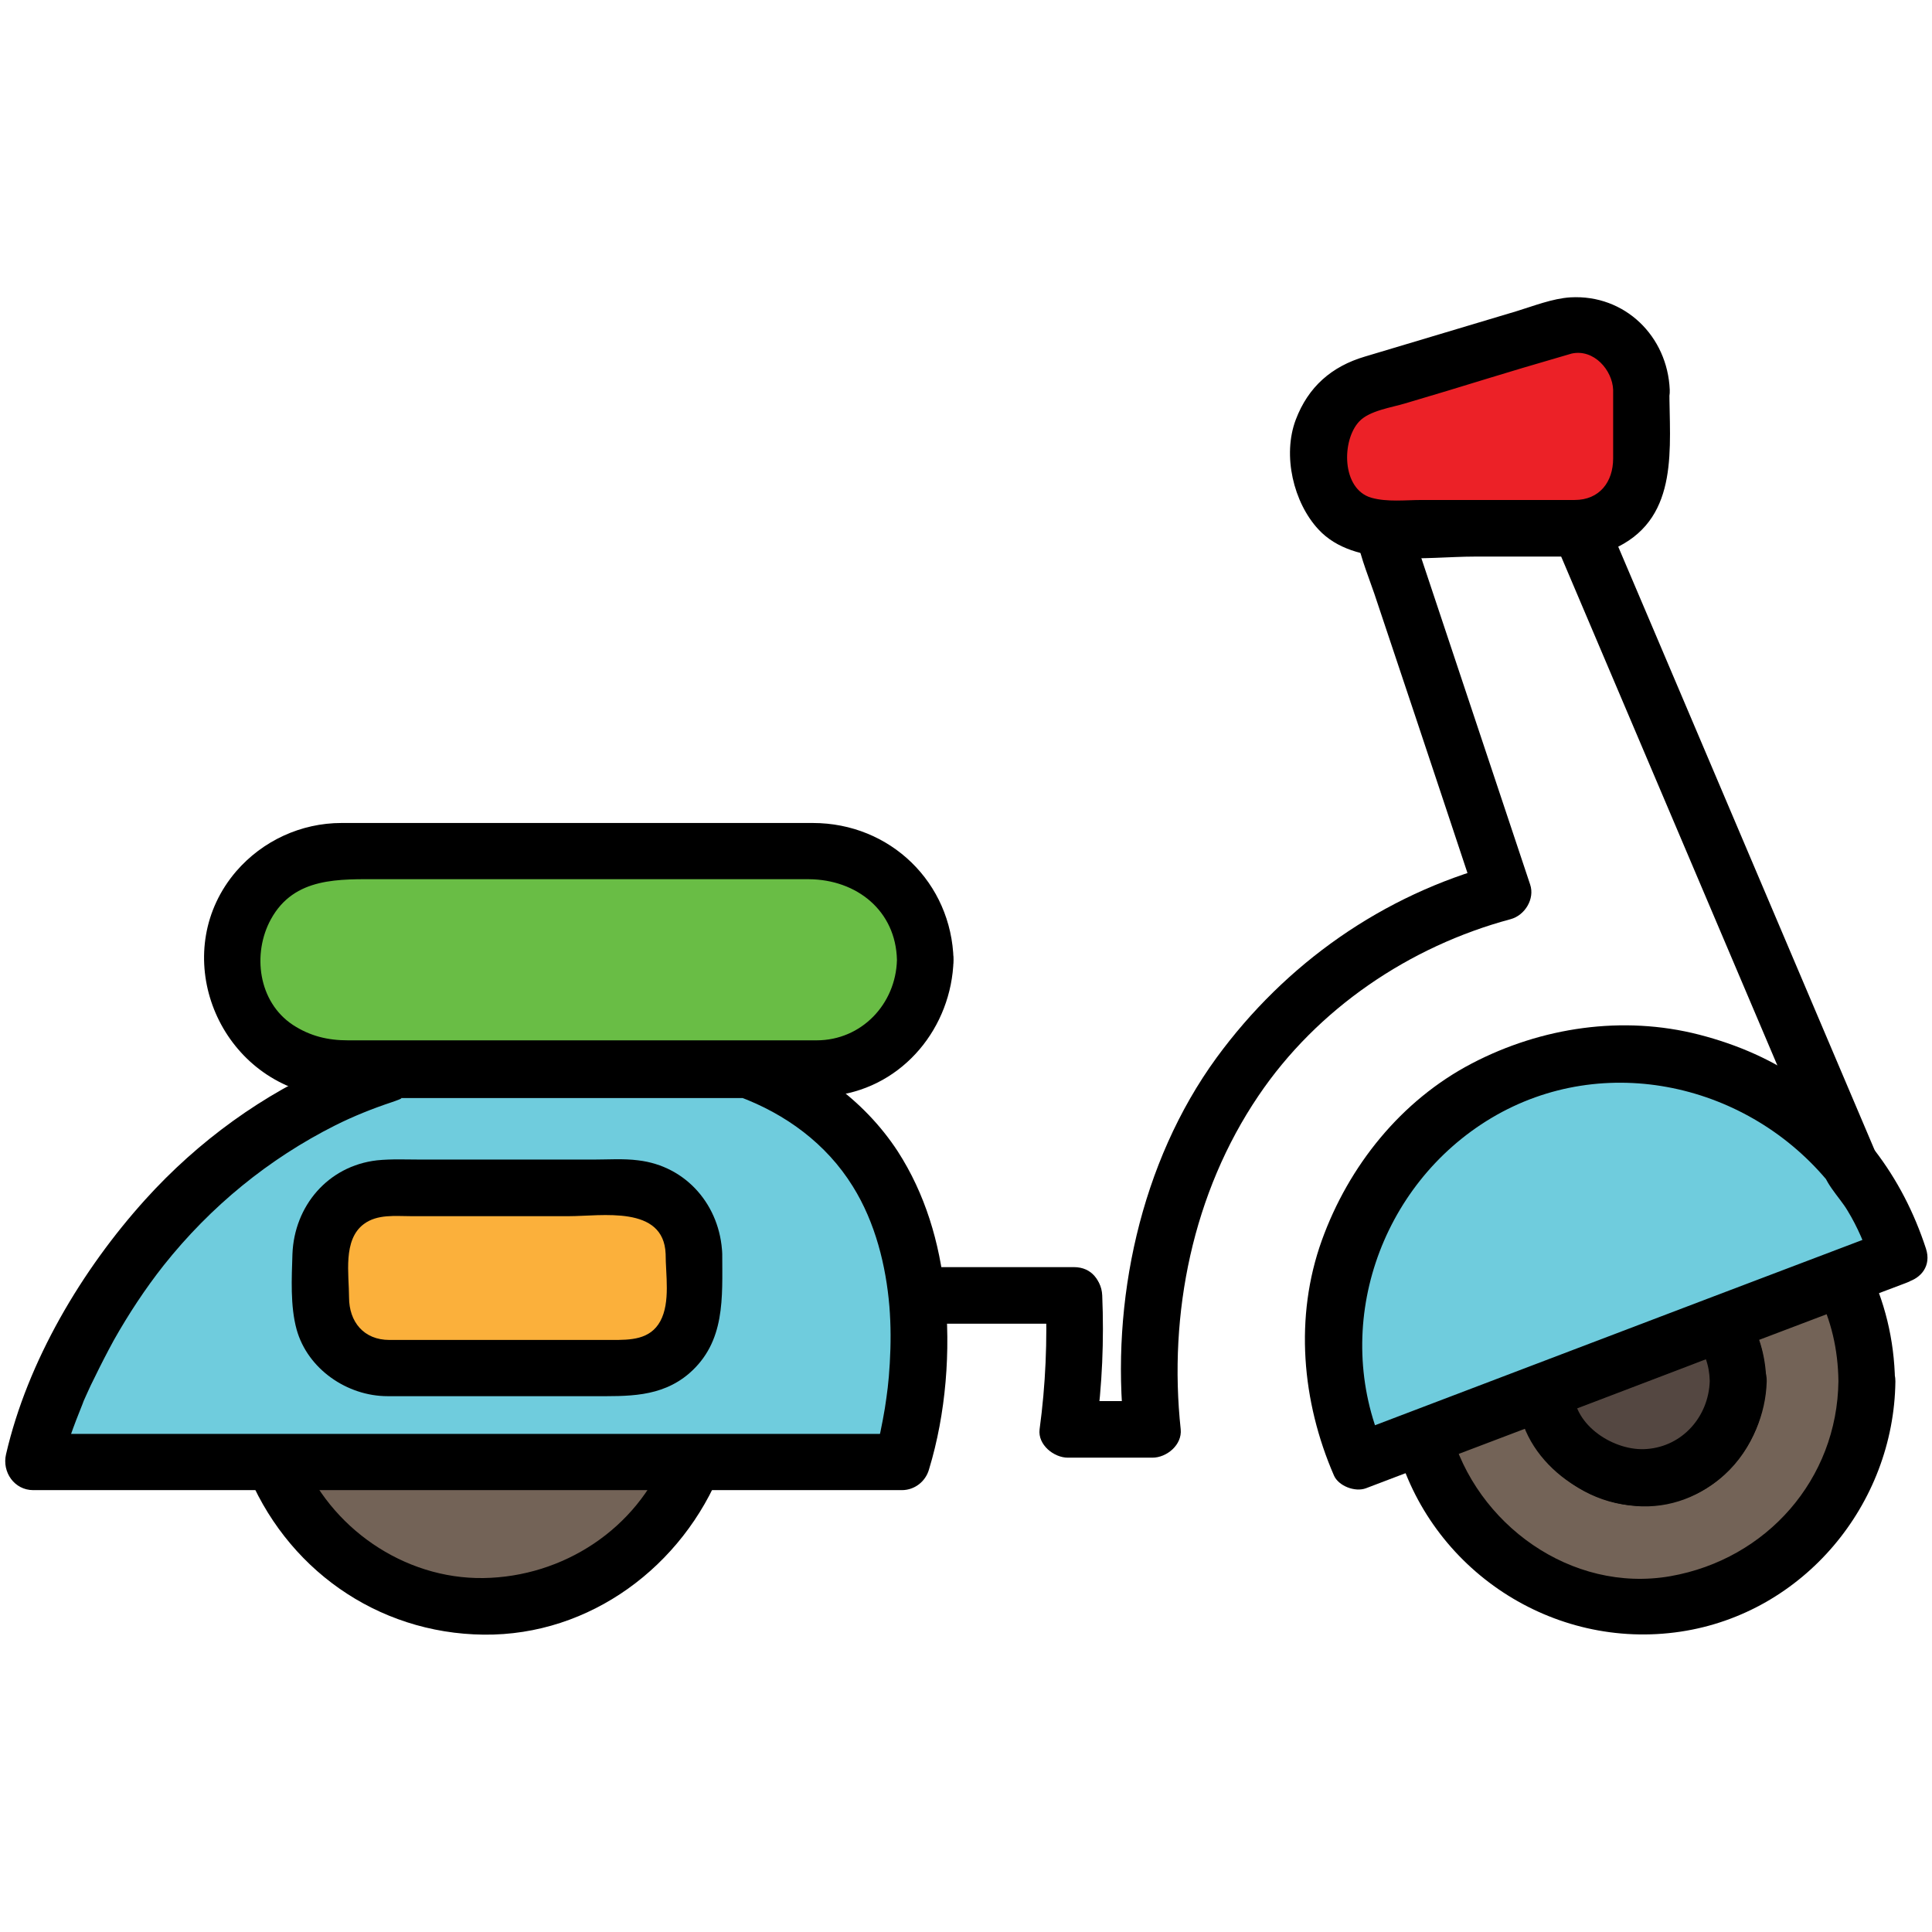 <?xml version="1.0" ?><!DOCTYPE svg  PUBLIC '-//W3C//DTD SVG 1.0//EN'  'http://www.w3.org/TR/2001/REC-SVG-20010904/DTD/svg10.dtd'><svg enable-background="new 0 0 512 512" id="Layer_1" version="1.0" viewBox="0 0 512 512" xml:space="preserve" xmlns="http://www.w3.org/2000/svg" xmlns:xlink="http://www.w3.org/1999/xlink"><g><g><g><g><path d="M183.9,387.3c-8.8,23-30.9,38.4-55.8,38.4s-47-15.4-55.8-38.4H183.9z" fill="#736357"/><g><path d="M176.6,385.3c-7.8,19.9-27.4,32.6-48.5,32.9c-21.1,0.3-40.8-13.4-48.5-32.9c-2.4,3.2-4.8,6.3-7.2,9.5       c37.2,0,74.3,0,111.5,0c9.7,0,9.7-15,0-15c-37.2,0-74.3,0-111.5,0c-4.5,0-9.1,4.9-7.2,9.5c10.3,26.2,34.6,43.6,63,43.9       c28.2,0.3,52.8-18.2,63-43.9c1.5-3.8-1.6-8.2-5.2-9.2C181.6,378.9,178.1,381.5,176.6,385.3z"/></g></g><g><g><path d="M496.8,304.8c-19.5-45.9-39-91.8-58.5-137.7c-4.4-10.3-8.7-20.5-13.1-30.8c-1.6-3.8-7.1-4.6-10.3-2.7       c-3.9,2.3-4.3,6.5-2.7,10.3c19.5,45.9,39,91.8,58.5,137.7c4.4,10.3,8.7,20.5,13.1,30.8c1.6,3.8,7.1,4.6,10.3,2.7       C498,312.8,498.4,308.5,496.8,304.8L496.8,304.8z"/></g></g><g><g><path d="M359.3,140.1c0.5,5.9,3,11.6,4.9,17.2c3.6,10.8,7.2,21.5,10.8,32.3c5.4,16.2,10.8,32.4,16.2,48.7       c1.7-3.1,3.5-6.2,5.2-9.2c-30,8.1-55.7,26.2-74,51.2c-20.2,27.7-28.1,64.8-24.5,98.5c2.5-2.5,5-5,7.5-7.5c-7.5,0-14.9,0-22.4,0       c2.5,2.5,5,5,7.5,7.5c1.6-11.8,2.1-23.6,1.6-35.5c-0.4-9.6-15.4-9.7-15,0c0.5,11.9,0,23.7-1.6,35.5c-0.5,4.1,3.8,7.5,7.5,7.5       c7.5,0,14.9,0,22.4,0c3.8,0,7.9-3.4,7.5-7.5c-3.3-30.7,3.2-62.7,20.6-88.4c15.6-23.1,40-39.6,66.8-46.8c3.8-1,6.5-5.4,5.2-9.2       c-5.2-15.6-10.4-31.2-15.6-46.8c-3.6-10.7-7.1-21.4-10.7-32.1c-1.2-3.6-2.4-7.2-3.6-10.8c-0.5-1.4-1.3-3-1.4-4.5       C373.6,130.5,358.6,130.4,359.3,140.1L359.3,140.1z"/></g></g><g><path d="M494.7,366c0,33-26.7,59.7-59.7,59.7c-27.8,0-51.2-19.1-57.8-44.9l32.4-12.3c1.3,13,12.2,23.1,25.5,23.1      c14.1,0,25.6-11.4,25.6-25.6c0-5.4-1.7-10.7-4.9-15l27.3-10.4l5.1-1.9C492.3,346.8,494.7,356.1,494.7,366z" fill="#736357"/><g><path d="M487.2,366c-0.3,26-19,47.2-44.5,51.7c-26.3,4.6-51.6-13.8-58.3-38.8c-1.7,3.1-3.5,6.2-5.2,9.2       c10.8-4.1,21.6-8.2,32.4-12.3c-3.2-2.4-6.3-4.8-9.5-7.2c2.6,20.9,22.2,35.3,43,29c21-6.4,29.3-32.5,17.1-50.3       c-1.5,3.7-3,7.3-4.5,11c10.8-4.1,21.6-8.2,32.4-12.3c-2.8-1.1-5.6-2.3-8.5-3.4C485.3,349.8,487.1,357.7,487.2,366       c0.1,9.7,15.1,9.7,15,0c-0.2-11-2.7-21.3-7.6-31.1c-1.4-2.8-5.5-4.6-8.5-3.4c-10.8,4.1-21.6,8.2-32.4,12.3       c-4.2,1.6-7.5,6.7-4.5,11c6.9,10,3.9,24-8.1,28.3c-10.5,3.8-22.6-3.3-24-14.5c-0.6-4.4-4.5-9.1-9.5-7.2       c-10.8,4.1-21.6,8.2-32.4,12.3c-3.8,1.5-6.4,5-5.2,9.2c8.9,33.1,41.5,54.6,75.4,49.5c32.6-4.9,56.5-33.7,56.9-66.3       C502.3,356.3,487.3,356.3,487.2,366z"/></g></g><g><path d="M197.8,283.3H106C27.2,307.3,8.8,387.3,8.8,387.3H239C239,387.3,263.6,307.3,197.8,283.3z" fill="#6FCCDD"/><g><path d="M197.8,275.8c-24.9,0-49.8,0-74.7,0c-4.9,0-9.8,0-14.8,0c-6.8,0-13.3,3.2-19.4,5.9c-19.2,8.2-36.4,20.7-50.4,36.2       c-16.8,18.6-31.2,42.8-36.9,67.5c-1.1,4.7,2.2,9.5,7.2,9.5c47.3,0,94.5,0,141.8,0c29.5,0,58.9,0,88.4,0c3.4,0,6.3-2.3,7.2-5.5       c4.5-14.8,5.8-31.5,4.2-46.8c-1.4-13.3-5.2-26.2-12.5-37.5c-9.1-13.9-22.8-23.3-38.1-29c-9.1-3.4-13,11.1-4,14.5       c12.4,4.6,23.2,12.5,30.2,23.8c6,9.6,8.8,21.1,9.7,31.8c0.4,5,0.4,10,0.1,15.1c-0.3,5.2-0.7,7.9-1.3,11.9       c-0.7,4.1-1.5,8.3-2.7,12.3c2.4-1.8,4.8-3.7,7.2-5.5c-47.3,0-94.5,0-141.8,0c-29.5,0-58.9,0-88.4,0c2.4,3.2,4.8,6.3,7.2,9.5       c1.4-6,3.6-11.8,5.9-17.5c0.9-2.1-0.6,1.4,0.3-0.8c0.3-0.7,0.6-1.3,0.9-2c0.6-1.4,1.3-2.8,2-4.2c1.6-3.3,3.3-6.6,5.1-9.9       c3.9-6.9,8.3-13.6,13.2-19.8c12.4-15.6,27.8-28.2,45.5-37.1c4.8-2.4,9.8-4.4,14.9-6.1c0.9-0.3,3.2-1.1,2.4-1.1c0.5,0,1,0,1.4,0       c4.6,0,9.2,0,13.8,0c25.4,0,50.9,0,76.3,0C207.4,290.8,207.4,275.8,197.8,275.8z"/></g></g><g><path d="M435,103.3V123c0,9.2-7.2,16.7-16.3,17c-0.3,0-0.5,0-0.7,0h-51.2c-9.4,0-17-7.6-17-17.1v-4.4      c0-7.5,4.9-14.2,12.1-16.3L413.1,87c5.2-1.5,10.8-0.6,15.1,2.7C432.5,92.9,435,97.9,435,103.3z" fill="#EC2127"/><g><path d="M427.5,103.3c0,6.1,0,12.2,0,18.2c0,6.2-3.6,11-10.2,11c-13.5,0-26.9,0-40.4,0c-4.4,0-9.3,0.6-13.5-0.6       c-7.9-2.3-7.9-15.2-3.2-20.2c2.7-2.9,8.6-3.7,12.2-4.8c7.4-2.2,14.8-4.4,22.2-6.7c5.9-1.8,11.9-3.6,17.8-5.3       c1.4-0.4,2.7-0.8,4.1-1.2C422.4,92.4,427.3,98.1,427.5,103.3c0.4,9.6,15.4,9.7,15,0c-0.6-14.2-11.9-25.3-26.3-24.5       c-4.8,0.3-9.8,2.3-14.4,3.7c-13.4,4-26.8,8-40.1,12c-8.8,2.6-15,8-18.3,16.7c-3.6,9.5-0.6,22,6,29.1       c9.6,10.4,28.7,7.2,41.4,7.2c7.1,0,14.2,0,21.4,0c5.7,0,11.3,0.1,16.6-2.6c16.3-8.2,13.6-26.5,13.6-41.7       C442.5,93.6,427.5,93.6,427.5,103.3z"/></g></g><g><path d="M460.6,366c0,14.1-11.5,25.6-25.6,25.6c-13.3,0-24.2-10.1-25.5-23.1v0l46.1-17.6      C458.9,355.3,460.6,360.6,460.6,366z" fill="#544741"/><g><path d="M453.1,366c-0.3,9.4-7.2,17.3-16.7,18c-8.4,0.7-19.4-6.1-19.4-15.5c-1.8,2.4-3.7,4.8-5.5,7.2       c15.4-5.9,30.8-11.7,46.1-17.6c-2.8-1.1-5.6-2.3-8.5-3.4C451.7,358.3,453,361.7,453.1,366c0.3,9.7,15.3,9.7,15,0       c-0.2-6.8-2-13.2-5.9-18.8c-1.8-2.6-5.2-4.7-8.5-3.4c-15.4,5.9-30.8,11.7-46.1,17.6c-3.2,1.2-5.5,3.7-5.5,7.2       c0,17.3,16.9,30.1,33,30.6c18.3,0.5,32.6-15.5,33.1-33.1C468.4,356.3,453.4,356.3,453.1,366z"/></g></g><g><path d="M503.2,332.9l-15.1,5.7l-5.1,1.9L455.7,351l-46.1,17.6v0l-32.4,12.3l-2.3,0.9l-14.8,5.6      c-11.6-26-7.9-56.2,9.6-78.6c17.5-22.4,46-33.2,74-28.1c18.7,3.4,35.1,13.5,46.5,28v0C496,315.7,500.4,323.9,503.2,332.9z" fill="#6FCCDD"/><g><path d="M501.2,325.7c-31.2,11.8-62.4,23.7-93.7,35.6c-3.2,1.2-5.5,3.7-5.5,7.2c0,0,0,0,0,0c1.8-2.4,3.7-4.8,5.5-7.2       c-16.5,6.3-32.9,12.5-49.4,18.8c2.8,1.1,5.6,2.3,8.5,3.4c-13.9-31.9-1-69.5,28.6-87.2c30-17.9,68.3-9.1,89.8,17.5       c-0.7-1.8-1.5-3.5-2.2-5.3c0,4.4,4.7,8.7,6.8,12.3c2.7,4.4,4.7,9.2,6.3,14.1c3,9.1,17.5,5.2,14.5-4       c-3.1-9.5-7.6-18.3-13.7-26.2c0.3,1.3,0.7,2.5,1,3.8c0-4.4-4.4-8.1-7.2-11.1c-3.6-3.8-7.7-7.1-11.9-10.2       c-8.4-6.2-18.2-10.4-28.3-13c-20.2-5.2-41.8-2-60.2,7.6c-18.8,9.8-32.7,27.2-39.8,46.9c-7.3,20.3-5.3,42.7,3.2,62.3       c1.2,2.8,5.6,4.5,8.5,3.4c16.5-6.3,32.9-12.5,49.4-18.8c3.2-1.2,5.5-3.7,5.5-7.2c0,0,0,0,0,0c-1.8,2.4-3.7,4.8-5.5,7.2       c31.2-11.9,62.4-23.8,93.7-35.6C514.2,336.8,510.3,322.3,501.2,325.7z"/></g></g></g><g><path d="M245.2,254.4c0,8-3.2,15.2-8.4,20.4c-5.2,5.2-12.4,8.4-20.4,8.4H90.3c-15.9,0-28.8-12.9-28.8-28.8     c0-8,3.2-15.2,8.4-20.4c5.2-5.2,12.4-8.4,20.4-8.4h126.1C232.3,225.6,245.2,238.5,245.2,254.4z" fill="#69BD45"/><g><path d="M237.7,254.4c-0.3,11.7-9.4,21.3-21.3,21.3c-2.1,0-4.3,0-6.4,0c-12.7,0-25.3,0-38,0c-26.6,0-53.2,0-79.8,0      c-5.3,0-10-1.1-14.6-4.1c-9.2-6.1-10.8-18.9-5.8-28c6.2-11.3,18.2-10.6,29.1-10.6c29.7,0,59.4,0,89,0c8.2,0,16.3,0,24.5,0      C227,233.1,237.4,241.3,237.7,254.4c0.2,9.7,15.2,9.7,15,0c-0.5-20.5-16.8-36.3-37.3-36.3c-9.6,0-19.2,0-28.8,0      c-29.3,0-58.6,0-87.9,0c-2.7,0-5.5,0-8.2,0c-10.7,0-20.9,4.7-27.9,12.8c-17.5,20.4-6.5,52,18.9,58.7c8.1,2.2,17.7,1.1,25.9,1.1      c15,0,29.9,0,44.9,0c18.5,0,37.1,0,55.6,0c4.5,0,9.1,0.2,13.6-0.4c18-2.4,30.7-18.1,31.2-35.9C253,244.8,238,244.8,237.7,254.4z      "/></g></g></g><g><g><path d="M284.6,335.8c-13.9,0-27.7,0-41.6,0c-9.7,0-9.7,15,0,15c13.9,0,27.7,0,41.6,0C294.3,350.8,294.3,335.8,284.6,335.8     L284.6,335.8z"/></g></g></g><g><path d="M183.9,332.3V345c0,9.7-7.8,17.5-17.5,17.5h-63.9c-9.7,0-17.5-7.8-17.5-17.5v-12.7   c0-9.7,7.8-17.5,17.5-17.5h63.9C176,314.8,183.9,322.6,183.9,332.3z" fill="#FBB03B"/><g><path d="M176.4,332.3c0,5.5,1.3,12.8-1.4,17.8c-2.7,5-8,5-12.8,5c-14.7,0-29.3,0-44,0c-5,0-10,0-15,0c-6.8,0-10.7-4.8-10.7-11.3    c0-6.1-1.7-15.2,3.9-19.4c3.6-2.7,8.4-2.1,12.6-2.1c13.9,0,27.8,0,41.7,0C159.4,322.3,175.9,319.3,176.4,332.3    c0.4,9.6,15.4,9.7,15,0c-0.5-12.7-9.4-23.3-22.3-24.8c-3.9-0.5-8-0.2-11.9-0.2c-15.1,0-30.3,0-45.4,0c-4,0-8-0.2-11.9,0.2    C86.9,309,78,319.6,77.5,332.3c-0.2,6.4-0.6,13.8,1.1,20C81.5,362.8,92,370,102.7,370c18.1,0,36.3,0,54.4,0c9.1,0,18,0.4,25.5-6    c9.7-8.4,8.8-20.1,8.8-31.7C191.4,322.6,176.4,322.6,176.4,332.3z"/></g></g></svg>
